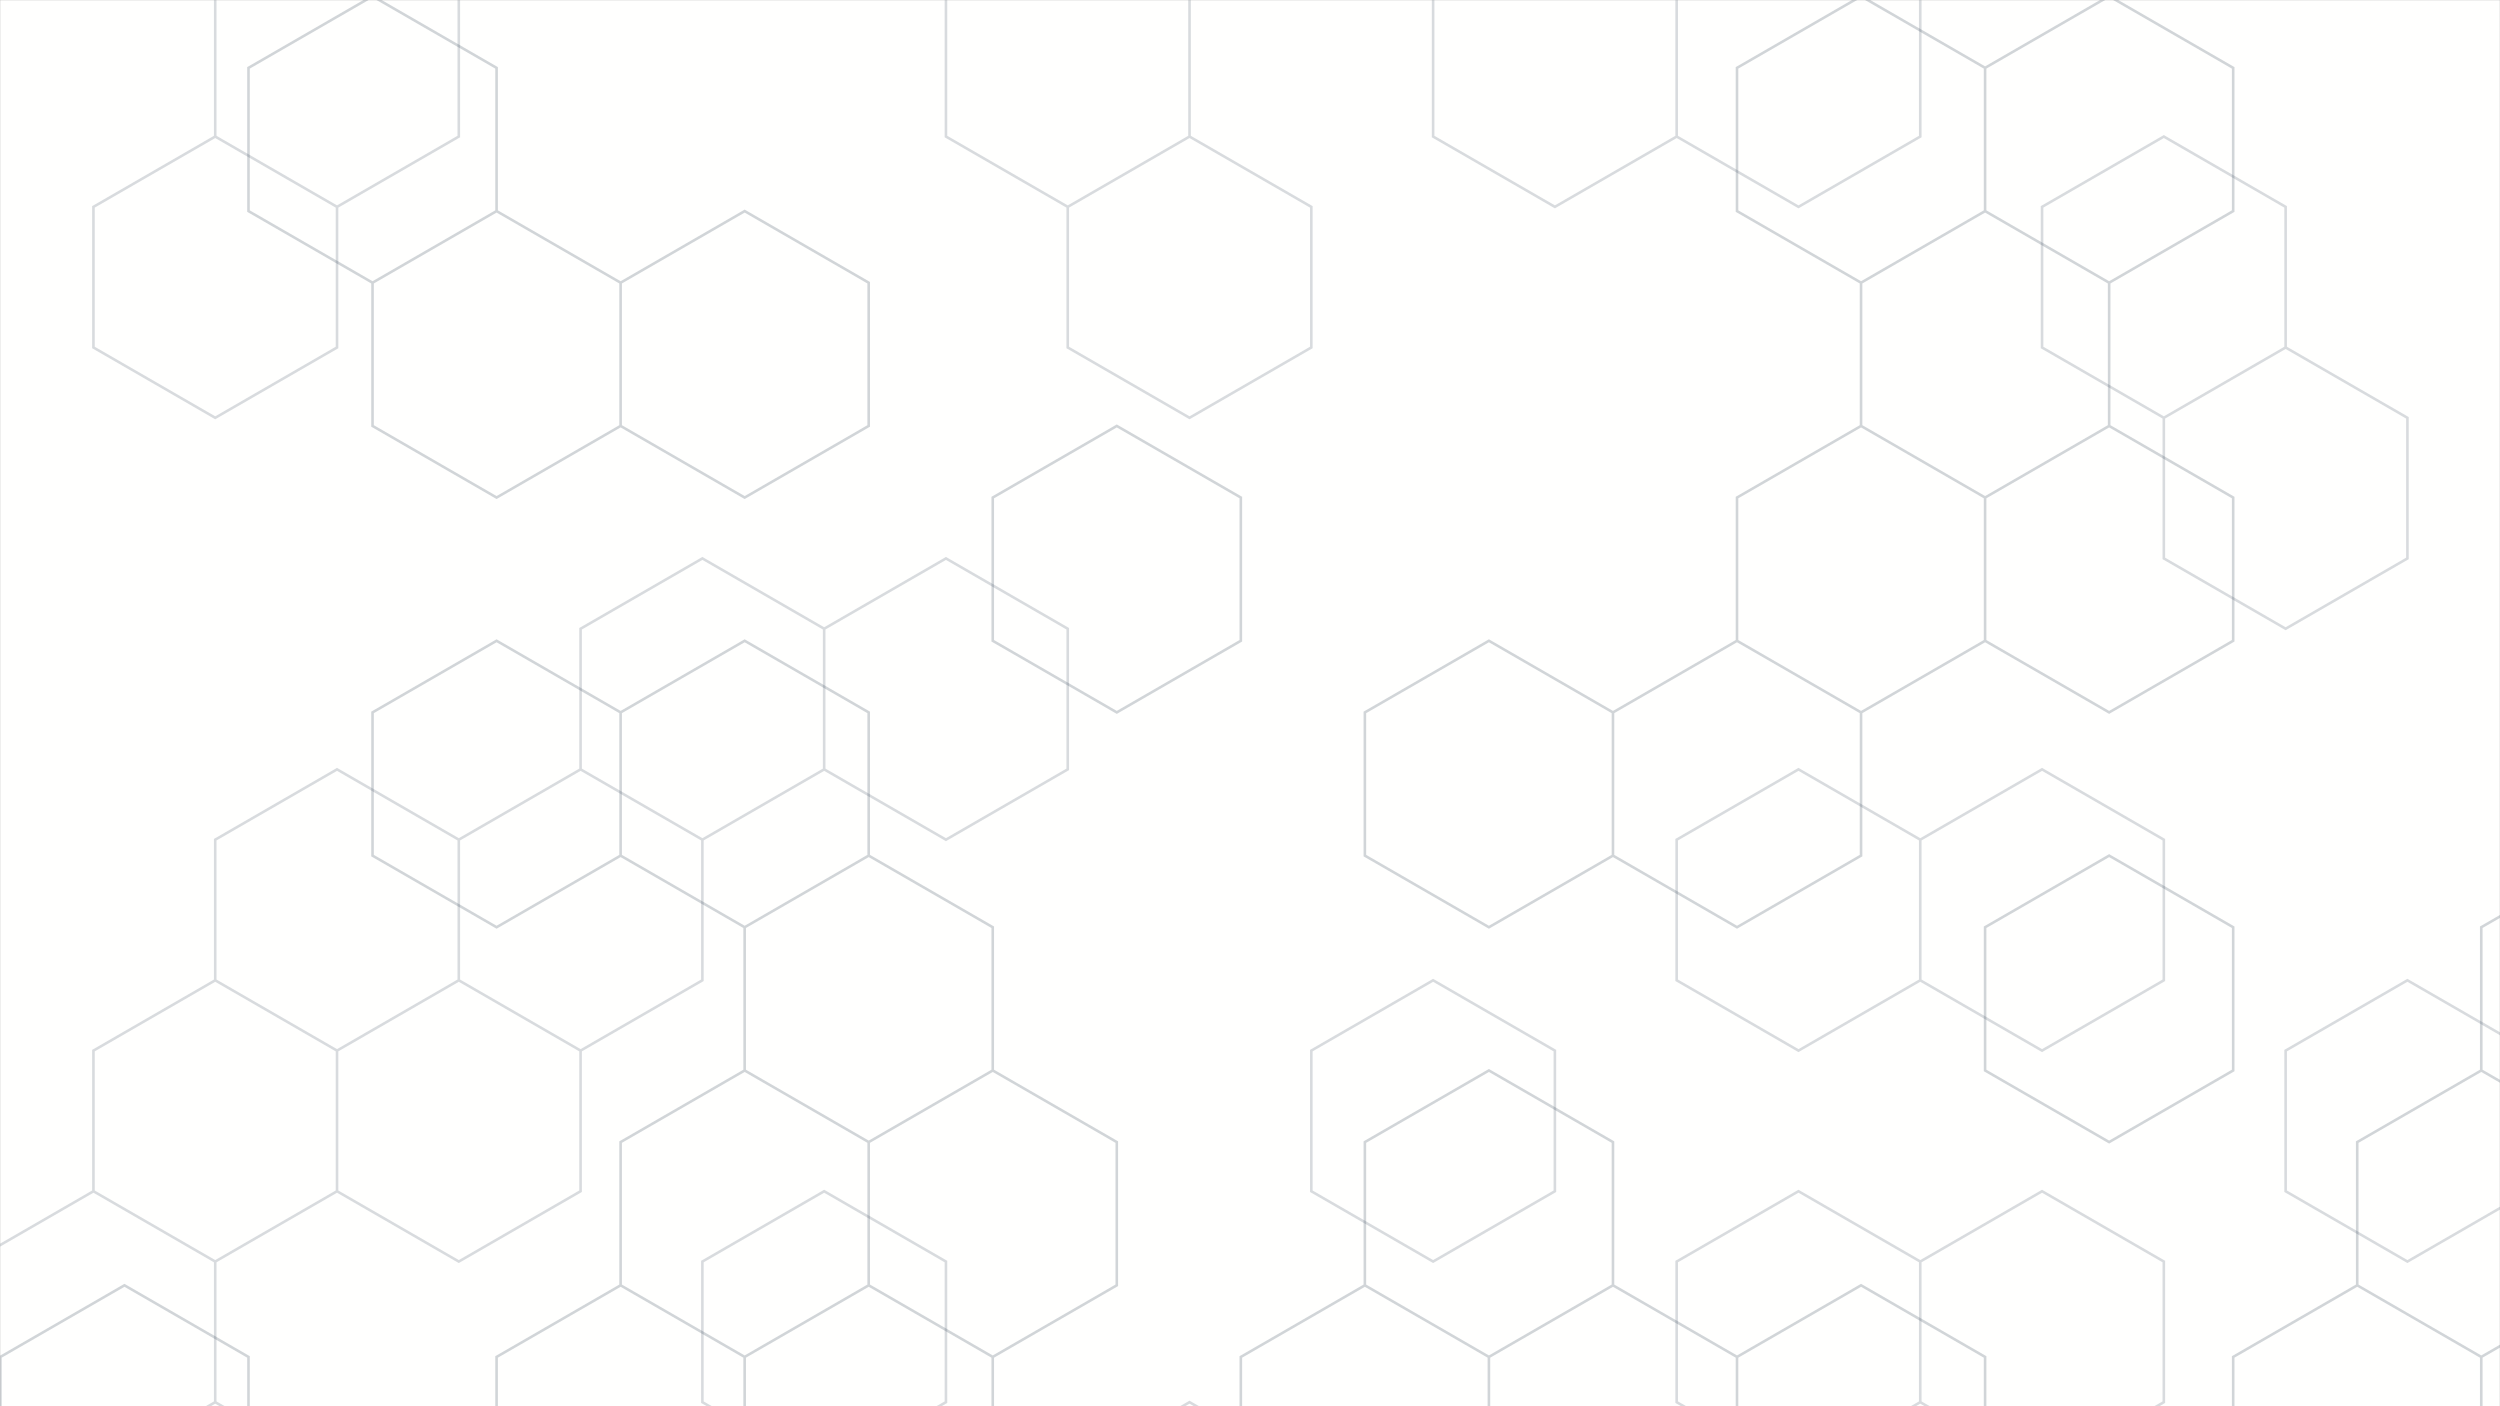 <svg xmlns="http://www.w3.org/2000/svg" version="1.1" xmlns:xlink="http://www.w3.org/1999/xlink" xmlns:svgjs="http://svgjs.com/svgjs" width="1920" height="1080" preserveAspectRatio="none" viewBox="0 0 1920 1080"><rect x="0" y="0" width="1920" height="1080" fill="#808080" stroke="none"/><g mask="url(&quot;#SvgjsMask1297&quot;)" fill="none"><rect width="1920" height="1080" x="0" y="0" fill="rgba(255, 255, 254, 1)"></rect><path d="M165.29 104.87L258.83 158.87L258.83 266.87L165.29 320.87L71.76 266.87L71.76 158.87zM165.29 752.87L258.83 806.87L258.83 914.87L165.29 968.87L71.76 914.87L71.76 806.87zM71.76 914.87L165.29 968.87L165.29 1076.87L71.76 1130.87L-21.77 1076.87L-21.77 968.87zM165.29 1076.87L258.83 1130.87L258.83 1238.87L165.29 1292.87L71.76 1238.87L71.76 1130.87zM258.83 -57.13L352.36 -3.13L352.36 104.87L258.83 158.87L165.29 104.87L165.29 -3.13zM258.83 590.87L352.36 644.87L352.36 752.87L258.83 806.87L165.29 752.87L165.29 644.87zM352.36 752.87L445.89 806.87L445.89 914.87L352.36 968.87L258.83 914.87L258.83 806.87zM539.43 428.87L632.96 482.87L632.96 590.87L539.43 644.87L445.89 590.87L445.89 482.87zM445.89 590.87L539.43 644.87L539.43 752.87L445.89 806.87L352.36 752.87L352.36 644.87zM726.49 428.87L820.03 482.87L820.03 590.87L726.49 644.87L632.96 590.87L632.96 482.87zM632.96 914.87L726.49 968.87L726.49 1076.87L632.96 1130.87L539.43 1076.87L539.43 968.87zM820.03 -57.13L913.56 -3.13L913.56 104.87L820.03 158.87L726.49 104.87L726.49 -3.13zM913.56 104.87L1007.09 158.87L1007.09 266.87L913.56 320.87L820.03 266.87L820.03 158.87zM913.56 1076.87L1007.09 1130.87L1007.09 1238.87L913.56 1292.87L820.03 1238.87L820.03 1130.87zM1100.63 752.87L1194.16 806.87L1194.16 914.87L1100.63 968.87L1007.09 914.87L1007.09 806.87zM1194.16 -57.13L1287.69 -3.13L1287.69 104.87L1194.16 158.87L1100.63 104.87L1100.63 -3.13zM1381.23 -57.13L1474.76 -3.13L1474.76 104.87L1381.23 158.87L1287.69 104.87L1287.69 -3.13zM1381.23 590.87L1474.76 644.87L1474.76 752.87L1381.23 806.87L1287.69 752.87L1287.69 644.87zM1381.23 914.87L1474.76 968.87L1474.76 1076.87L1381.23 1130.87L1287.69 1076.87L1287.69 968.87zM1661.83 104.87L1755.36 158.87L1755.36 266.87L1661.83 320.87L1568.29 266.87L1568.29 158.87zM1568.29 590.87L1661.83 644.87L1661.83 752.87L1568.29 806.87L1474.76 752.87L1474.76 644.87zM1568.29 914.87L1661.83 968.87L1661.83 1076.87L1568.29 1130.87L1474.76 1076.87L1474.76 968.87zM1755.36 266.87L1848.89 320.87L1848.89 428.87L1755.36 482.87L1661.83 428.87L1661.83 320.87zM1848.89 752.87L1942.43 806.87L1942.43 914.87L1848.89 968.87L1755.36 914.87L1755.36 806.87zM2035.96 428.87L2129.49 482.87L2129.49 590.87L2035.96 644.87L1942.43 590.87L1942.43 482.87zM2035.96 752.87L2129.49 806.87L2129.49 914.87L2035.96 968.87L1942.43 914.87L1942.43 806.87z" stroke="rgba(27, 45, 69, 0.17)" stroke-width="2"></path><path d="M95.57 987.12L190.84 1042.12L190.84 1152.12L95.57 1207.12L0.3 1152.12L0.3 1042.12zM286.1 -2.88L381.37 52.12L381.37 162.12L286.1 217.12L190.84 162.12L190.84 52.12zM381.37 162.12L476.63 217.12L476.63 327.12L381.37 382.12L286.1 327.12L286.1 217.12zM381.37 492.12L476.63 547.12L476.63 657.12L381.37 712.12L286.1 657.12L286.1 547.12zM571.9 162.12L667.16 217.12L667.16 327.12L571.9 382.12L476.63 327.12L476.63 217.12zM571.9 492.12L667.16 547.12L667.16 657.12L571.9 712.12L476.63 657.12L476.63 547.12zM571.9 822.12L667.16 877.12L667.16 987.12L571.9 1042.12L476.63 987.12L476.63 877.12zM476.63 987.12L571.9 1042.12L571.9 1152.12L476.63 1207.12L381.37 1152.12L381.37 1042.12zM667.16 657.12L762.43 712.12L762.43 822.12L667.16 877.12L571.9 822.12L571.9 712.12zM762.43 822.12L857.69 877.12L857.69 987.12L762.43 1042.12L667.16 987.12L667.16 877.12zM667.16 987.12L762.43 1042.12L762.43 1152.12L667.16 1207.12L571.9 1152.12L571.9 1042.12zM857.69 327.12L952.96 382.12L952.96 492.12L857.69 547.12L762.43 492.12L762.43 382.12zM1143.49 492.12L1238.76 547.12L1238.76 657.12L1143.49 712.12L1048.22 657.12L1048.22 547.12zM1143.49 822.12L1238.76 877.12L1238.76 987.12L1143.49 1042.12L1048.22 987.12L1048.22 877.12zM1048.22 987.12L1143.49 1042.12L1143.49 1152.12L1048.22 1207.12L952.96 1152.12L952.96 1042.12zM1334.02 492.12L1429.29 547.12L1429.29 657.12L1334.02 712.12L1238.76 657.12L1238.76 547.12zM1238.76 987.12L1334.02 1042.12L1334.02 1152.12L1238.76 1207.12L1143.49 1152.12L1143.49 1042.12zM1334.02 1152.12L1429.29 1207.12L1429.29 1317.12L1334.02 1372.12L1238.76 1317.12L1238.76 1207.12zM1429.29 -2.88L1524.55 52.12L1524.55 162.12L1429.29 217.12L1334.02 162.12L1334.02 52.12zM1524.55 162.12L1619.82 217.12L1619.82 327.12L1524.55 382.12L1429.29 327.12L1429.29 217.12zM1429.29 327.12L1524.55 382.12L1524.55 492.12L1429.29 547.12L1334.02 492.12L1334.02 382.12zM1429.29 987.12L1524.55 1042.12L1524.55 1152.12L1429.29 1207.12L1334.02 1152.12L1334.02 1042.12zM1619.82 -2.88L1715.08 52.12L1715.08 162.12L1619.82 217.12L1524.55 162.12L1524.55 52.12zM1619.82 327.12L1715.08 382.12L1715.08 492.12L1619.82 547.12L1524.55 492.12L1524.55 382.12zM1619.82 657.12L1715.08 712.12L1715.08 822.12L1619.82 877.12L1524.55 822.12L1524.55 712.12zM1905.61 822.12L2000.88 877.12L2000.88 987.12L1905.61 1042.12L1810.35 987.12L1810.35 877.12zM1810.35 987.12L1905.61 1042.12L1905.61 1152.12L1810.35 1207.12L1715.08 1152.12L1715.08 1042.12zM1905.61 1152.12L2000.88 1207.12L2000.88 1317.12L1905.61 1372.12L1810.35 1317.12L1810.35 1207.12zM2000.88 657.12L2096.15 712.12L2096.15 822.12L2000.88 877.12L1905.61 822.12L1905.61 712.12zM2000.88 987.12L2096.15 1042.12L2096.15 1152.12L2000.88 1207.12L1905.61 1152.12L1905.61 1042.12z" stroke="rgba(27, 45, 69, 0.2)" stroke-width="2"></path></g><defs><mask id="SvgjsMask1297"><rect width="1920" height="1080" fill="#ffffff"></rect></mask></defs></svg>